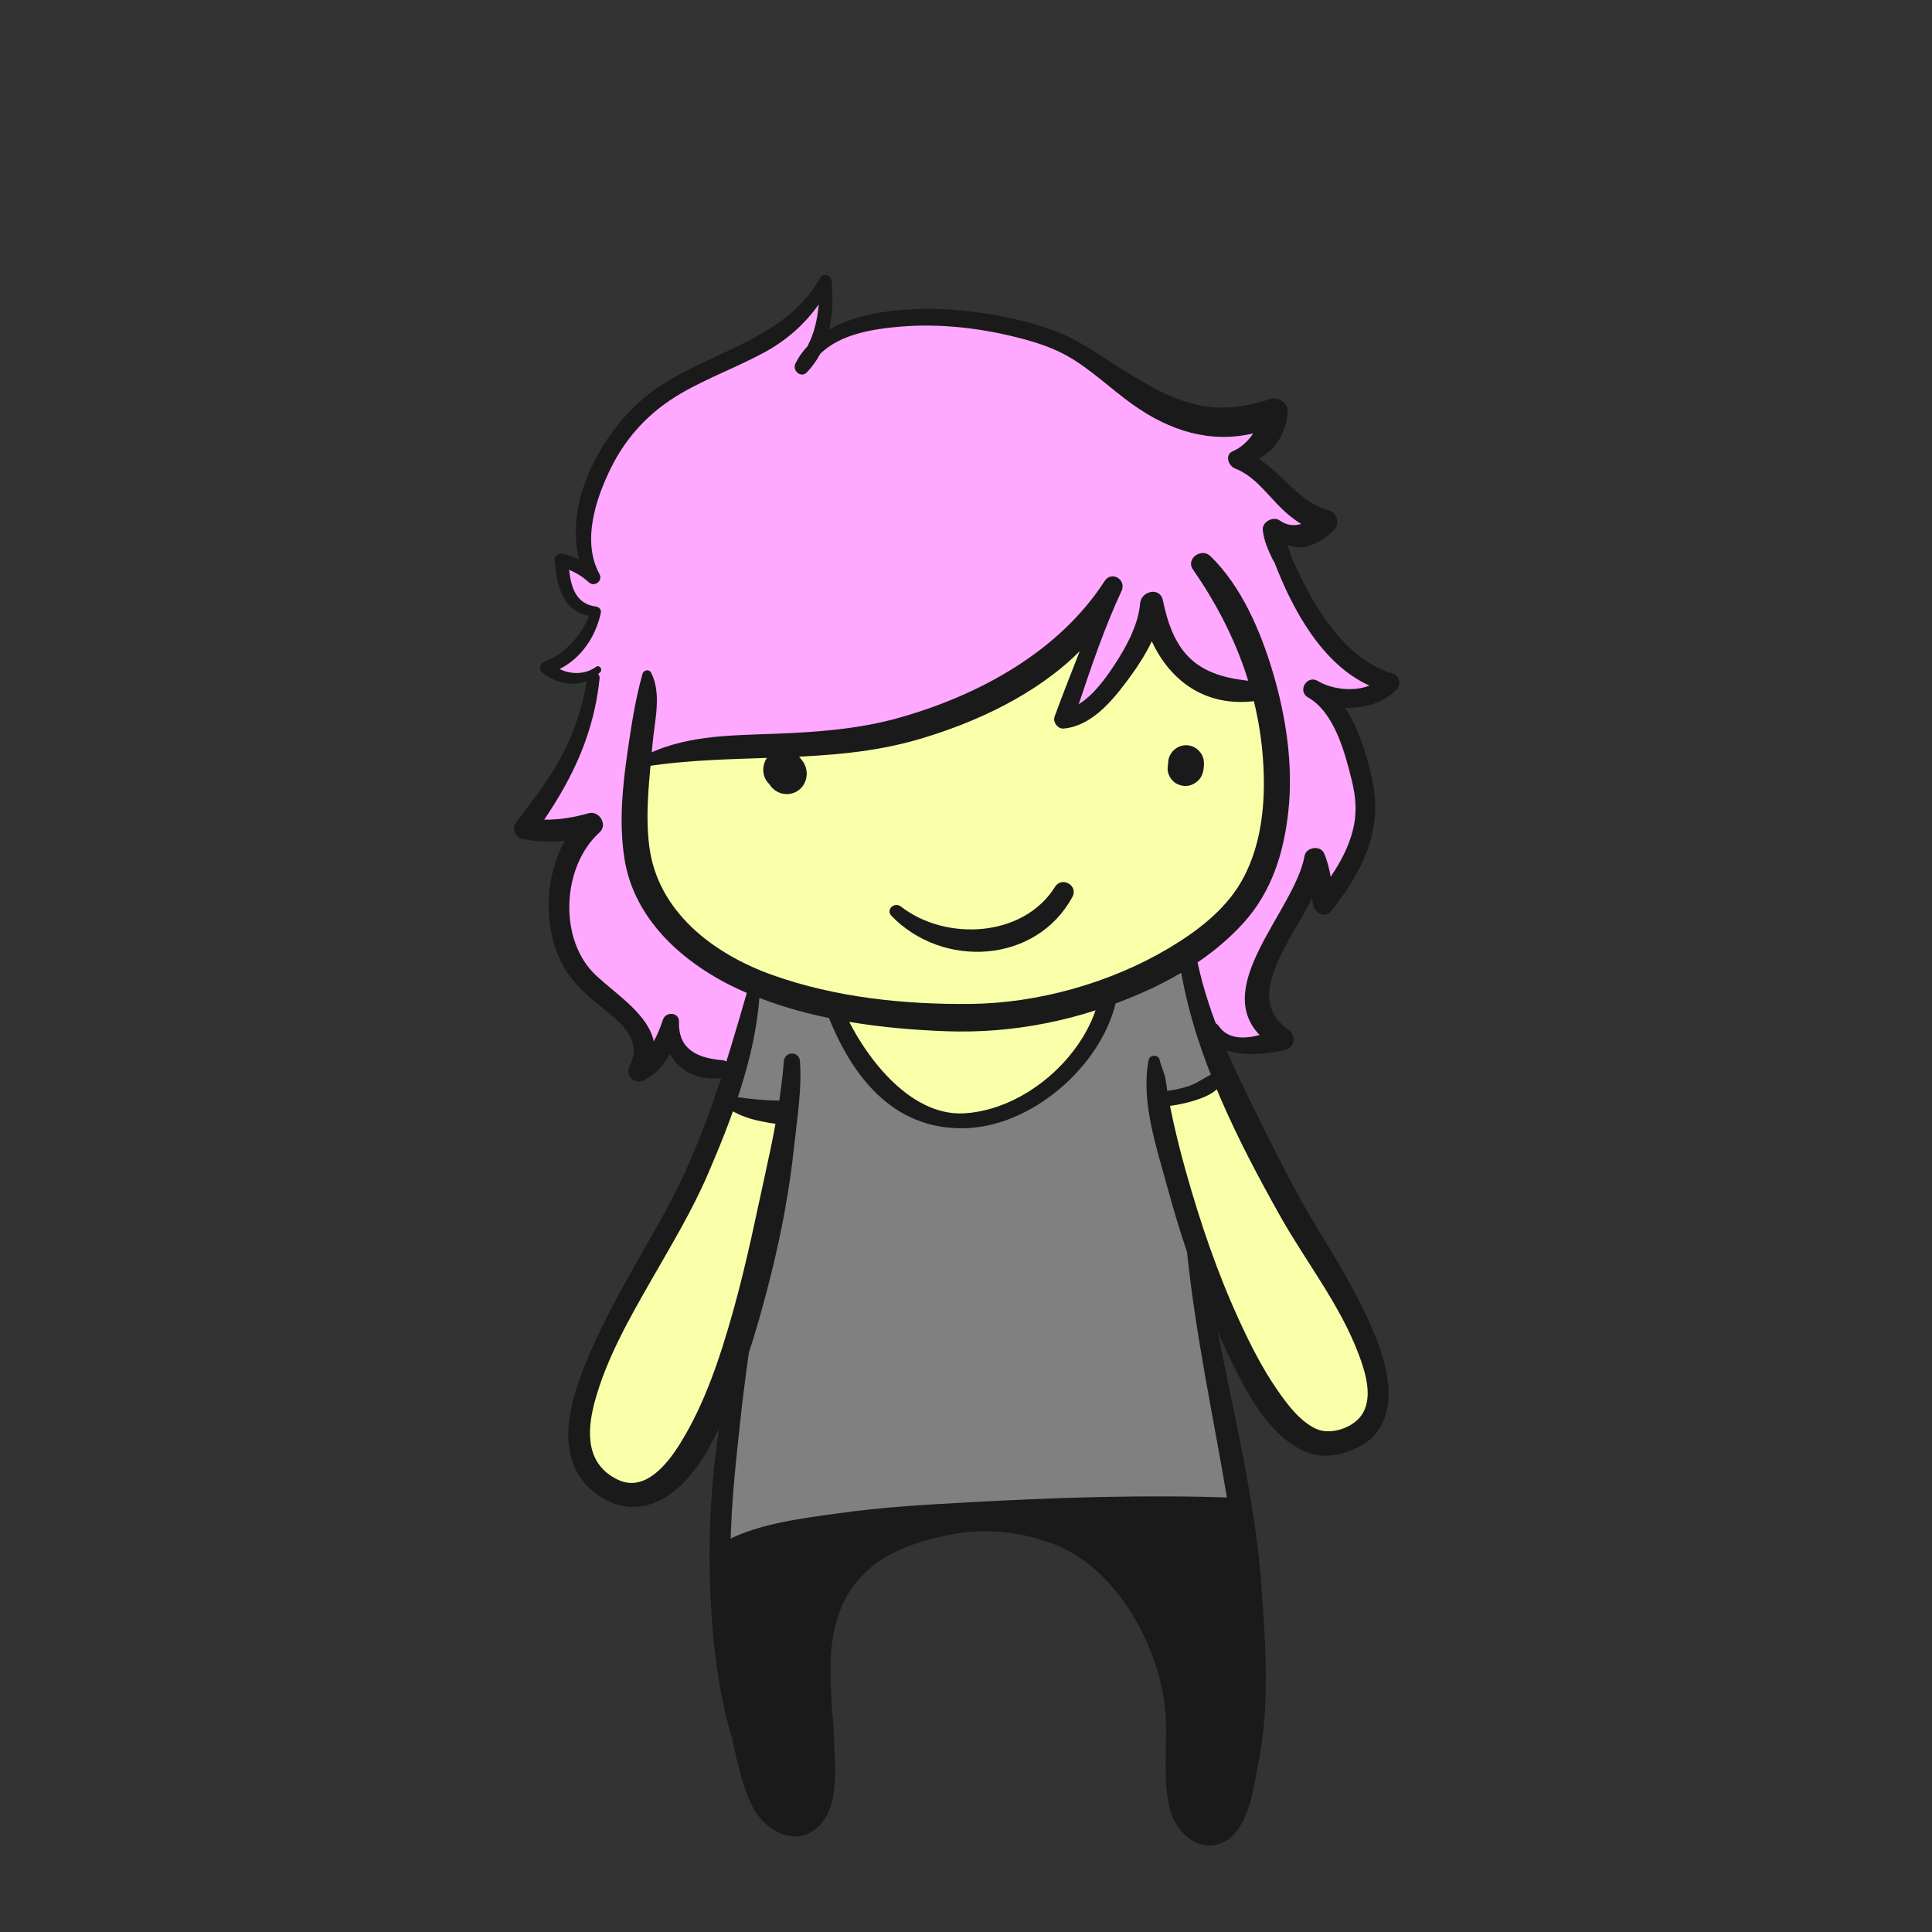 <!DOCTYPE svg PUBLIC "-//W3C//DTD SVG 1.1//EN" "http://www.w3.org/Graphics/SVG/1.1/DTD/svg11.dtd"><svg version="1.1" id="Layer_1" xmlns="http://www.w3.org/2000/svg" xmlns:xlink="http://www.w3.org/1999/xlink" x="0px" y="0px" width="600px" height="600px" viewBox="0 0 600 600" enable-background="new 0 0 600 600" xml:space="preserve">
<rect x="0" y="0" width="600" height="600" fill="#333333" stroke="none"/>
<path fill="#f9ffa8" d="M423.801,420.873c-3.123-7.451-7.406-14.242-11.883-20.92c-0.45-5.402-4.109-10.451-6.722-15.02
	c-3.103-5.428-6.061-10.932-9.16-16.355c-2.008-3.512-4.122-7.002-6.369-10.406c-0.726-1.404-1.466-2.801-2.231-4.188
	c-0.639-1.156-1.3-2.305-1.977-3.447c-1.476-7.727-4.284-15.164-7.242-22.449c-3.982-9.816-7.964-19.648-12.066-29.413
	c-0.281-0.67-0.655-1.23-1.091-1.694c8.987-5.386,17.46-11.864,24.782-19.078c1.072-1.056,2.045-2.162,2.967-3.292
	c0.111-0.267,0.226-0.531,0.325-0.807c1.227-3.325,2.337-6.708,3.101-10.173c1.571-7.154,2.25-14.434,2.172-21.758
	c-0.084-7.896-0.628-15.782-1.226-23.665c-1.823-4.474-4.151-8.715-7.062-12.489c-0.062-0.276-0.123-0.554-0.186-0.827
	c-1.564-7.039-4.754-13.344-9.145-19.003c-0.056-0.071-0.117-0.137-0.172-0.208c-2.382-8.318-10.63-14.582-16.632-20.457
	c-7.003-6.855-13.012-12.084-22.597-14.933c-4.52-1.344-9.216-2.105-13.947-2.625c-6.475-2.355-13.062-4.392-19.86-5.283
	c-6.486-2.721-13.351-4.15-20.609-2.809c-5.467,1.01-9.317,4.636-13.401,7.917c-0.292,0.096-0.584,0.192-0.875,0.289
	c-17.29,3.257-32.859,9.624-46.644,21.301c-6.962,5.897-12.92,13.156-17.393,21.1c-3.657,6.496-5.297,12.704-4.642,19.477
	c-1.574,4.415-2.755,9.008-3.465,13.748c-0.814,5.435-1.266,10.739-0.802,16.22c0.108,1.279,0.242,2.556,0.386,3.832
	c-1.83,1.036-3.233,2.718-3.632,5.045c-0.43,2.508-0.475,5.374,0.213,7.876c0.152,0.553,0.367,1.036,0.607,1.492
	c1.43,9.652,4.692,18.406,11.236,26.507c7.347,9.096,18.076,14.842,28.69,19.21c0.029,0.012,0.059,0.021,0.088,0.034
	c-1.368,0.86-2.382,2.319-2.494,4.378c-1.26,23.15-11.254,45.09-21.069,65.748c-3.721,7.83-7.92,15.43-11.858,23.164
	c-4.726,5.562-9.113,12.045-11.521,18.898c-0.37,1.057-0.744,2.119-1.105,3.189c-1.89,2.854-3.418,5.809-4.408,8.906
	c-4.625,10.516-7.223,23.104,0.622,31.096c5.346,5.445,14.127,4.84,20.079,0.922c6.616-4.354,10.705-11.771,14.03-18.732
	c3.462-7.25,6.529-14.717,9.364-22.326c-0.266,4.227-0.333,8.461-0.304,12.701c-0.825,0.812-1.383,1.956-1.44,3.434
	c-0.021,0.555-0.054,1.106-0.089,1.66c-1.322,1.071-2.226,2.727-2.209,4.34c0.041,3.852,0.214,7.693,1.275,11.414
	c0.036,0.125,0.092,0.229,0.134,0.346c-1.11,8.152-1.98,16.33-2.131,24.566c-0.069,3.785-0.267,10.729,1.221,16.338
	c-0.004,2.68,0.061,5.361,0.214,8.039c-2.464,23.736,0.102,50.547,17.639,66.23c4.001,2.695,11.005,0.191,11.8-4.799
	c1.661-10.43,1.964-20.826,1.845-31.367c-0.104-9.206-0.607-18.639,0.803-27.771c1.703-11.031,9.644-18.137,17.381-25.342
	c4.017-1.4,8.021-2.859,12.045-4.232c8.378-1.752,16.831-2.855,25.435-2.727c8.824,0.133,17.578,1.938,25.438,5.922
	c2.105,3.946,4.421,7.826,7.822,11.338c4.146,4.283,8.866,7.029,12.71,10.969c2.49,6.656,3.105,13.746,3.396,20.898
	c0.011,0.025,0.021,0.051,0.031,0.076c2.307,6.102,2.979,12.654,3.536,19.111c0.618,7.158,0.756,14.504,2.789,21.449
	c0.697,2.391,1.55,4.764,2.753,6.949c4.089,2.664,10.11,0.869,11.726-4.354c5.771-18.686,7.737-37.979,7.438-57.504
	c-0.301-19.527-4.116-38.236-7.354-57.389c-2.857-16.92-4.251-34.367-7.313-51.297c1.521,3.188,3.157,6.314,4.947,9.377
	c2.388,4.08,4.561,9.1,7.975,12.58l0.041,0.062c0.067,0.867,0.29,1.764,0.712,2.676c0.535,1.156,1.127,2.27,1.745,3.361
	c1.65,3.66,4.318,7.914,7.593,11.631c0.331,0.527,0.67,1.156,0.698,1.443c0.433,4.371,4.512,6.305,7.824,5.709
	c4.146,2.297,8.594,3.025,12.854,0.865c1.464-0.549,2.82-1.479,3.841-2.801C428.681,436.451,426.613,427.584,423.801,420.873z
	 M360.48,346.246c-0.004-0.553,0.016-1.105,0.002-1.658c0.062,0.049,0.134,0.082,0.196,0.127c0.034,0.525,0.095,1.059,0.163,1.596
	C360.725,346.285,360.601,346.27,360.48,346.246z M367.413,367.807c-0.74-1.881-1.55-3.738-2.396-5.586
	c0.257,0.266,0.506,0.533,0.747,0.807c0.543,1.488,1.104,2.973,1.688,4.441C367.436,367.582,367.428,367.695,367.413,367.807z"></path>

<path fill="#ffa8ff" d="M426.322,210.317c-1.777-0.546-3.607-0.834-5.462-0.992c-0.25-0.241-0.508-0.471-0.781-0.665
	c-2.279-1.609-3.961-2.79-5.84-4.834c-1.214-1.32-2.529-2.557-3.867-3.775c-0.782-3.301-3.555-5.759-5.347-8.646
	c-2.396-3.861-3.911-8.265-5.411-12.529c-1.605-4.565-3.153-9.151-4.786-13.706c2.501,1.991,5.292,3.241,9.479,2.506
	c4.697-0.824,4.896-7.474,1.262-9.646c-4.624-2.763-7.194-7.548-11.675-10.785c-2.473-1.787-5.19-3.147-7.966-4.413
	c2.343-1.054,4.609-2.481,6.798-4.447c4.783-4.297-1.264-10.561-6.305-8.143c-0.022-0.039-0.046-0.078-0.068-0.117
	c-0.229,0.173-0.47,0.321-0.706,0.476c-4.427-1.457-10.191-0.05-15.01,1.084c-2.782-1.421-6.053-2.113-8.945-3.149
	c-5.099-1.826-9.715-4.566-13.894-7.995c-8.093-6.638-17.043-11.421-26.747-15.239c-10.896-4.287-22.433-6.879-34.156-7.104
	c-12.564-0.241-23.972,4.518-35.632,8.56c-0.056,0.02-0.1,0.048-0.154,0.068c1.518-2.331,2.622-4.906,3.676-7.547
	c0.516-1.073,0.954-2.175,1.304-3.281c0.983-3.113-3.748-4.327-4.829-1.331c-1.238,3.455-3.811,5.706-5.982,8.359
	c-1.19,1.12-2.449,2.151-3.702,3.143c-3.679-0.959-7.47,1.323-10.771,2.795c-4.193,1.869-7.688,4.845-10.83,8.155
	c-7.003,3.43-14.05,6.905-20.058,11.929c-4.752,3.974-10.028,9.062-10.948,15.325c-4.07,5.116-7.295,10.952-8.473,17.428
	c-0.826,4.541-0.494,8.753,0.709,12.741c-2.835-0.959-5.249,0.983-5.778,3.344c-4.235,3.625,2.532,9.212,8.371,12.435
	c-0.171,0.414-0.357,0.827-0.521,1.242c-0.577,1.458-1.009,3.083-1.243,4.758c-0.607,1.095-1.126,2.237-1.598,3.276
	c-0.532,1.173-1.104,2.368-1.288,3.647c-0.061,0.425-1.128,0.171-1.15,0.588c-0.805,0.341-1.002,0.78-2,0.833
	c-3.68,0.196-3.379,6.32,0.344,6.208c3.174-0.096,5.999-1.28,8.331-3.139c0.202,0.26,0.409,0.513,0.624,0.754
	c-2.317,9.693-4.549,19.232-8.942,28.399c-0.833,1.737-0.895,3.383-0.455,4.79c-1.704,2.716-3.519,5.373-5.328,8.032
	c-0.259,0.133-0.519,0.265-0.789,0.385c-4.413,1.959-0.594,8.42,3.785,6.476c0.349-0.155,0.69-0.324,1.028-0.497
	c0.377,0.231,0.817,0.403,1.343,0.476c2.224,0.309,4.309,0.406,6.408,0.351c0.034,0.107,0.069,0.211,0.107,0.317
	c-0.205,1.916-0.562,3.808-1.009,5.684c-0.197,0.584-0.369,1.169-0.52,1.755c-6.291,0.96-9.762,18.267-4.911,22.46
	c0.075,0.064,0.152,0.119,0.229,0.18c0.09,2.285,0.466,4.603,1.26,6.97c2.077,6.194,6.924,10.976,11.799,15.083
	c3.854,3.246,9.327,6.687,11.174,11.603c1.191,3.882,4.838,4.909,7.795,3.94c3.104,4.154,7.318,7.059,14.071,7.342
	c2.037,0.084,4.477-1.217,5.382-3.088c3.365-6.953,5.714-14.01,5.714-21.812c0-3.038-2-5.207-4.72-6.199
	c-17.517-6.395-32.797-19.192-33.104-39.134c-0.019-1.221-0.361-2.309-0.921-3.233c0.724-1.134,1.156-2.485,1.3-3.937
	c0.632-6.368,0.612-12.855,0.992-19.275c0.431,0.088,0.914,0.066,1.45-0.132c1.718-0.633,3.38-1.348,5.013-2.11
	c1.136,0.48,2.482,0.559,3.87-0.03c6.765-2.872,14.681-2.899,21.875-3.452c8.367-0.642,16.796-0.607,25.18-0.906
	c16.884-0.602,33.747-2.583,49.67-8.506c13.999-5.207,24.789-13.804,34.59-24.868c0.792-0.894,1.664-1.892,2.571-2.96
	c-0.886,3.391-1.849,7.919-1,10.847c-2.187,4.104-4.406,8.188-6.765,12.198c-1.931,3.283,2.609,6.845,5.278,4.073
	c6.503-6.756,12.134-14.618,16.589-22.852c0.595-1.099,1.275-2.348,1.974-3.697c1.561,3.155,3.688,5.93,6.361,8.5
	c5.099,4.899,20.382,18.652,27.543,10.744c1.059-1.168,1.664-2.985,1.416-4.615c0.869,0.957,1.767,1.827,2.679,2.576
	c0.216,0.957,0.347,1.928,0.481,2.774c0.707,4.415,1.363,8.879,1.899,13.327c0.854,7.071,0.347,15.545,2.251,22.785
	c-0.345,1.738-0.567,3.494-0.739,5.262c-0.944,0.51-1.701,1.444-2.019,2.908c-1.488,6.902-3.749,13.565-7.598,19.514
	c-3.96,6.121-8.99,11.511-13.158,17.49c-2.225-1.454-5.548-1.012-7.034,1.526c-0.717,1.222-0.842,2.747-0.384,4.079l-0.029-0.072
	c0.348,0.845,0.613,1.724,0.941,2.578c0.299,0.778,0.602,1.565,0.991,2.305c0.361,0.681,0.945,1.38,1.63,1.914
	c0.078,2.373,0.604,4.74,1.614,6.987c2.509,5.572,10.277,11.393,16.213,11.861c3.713,0.293,6.187-4.422,4.264-7.43
	c-0.444-0.695-0.997-1.312-1.604-1.884c0.034-0.104,0.073-0.203,0.103-0.312c1.057-3.951-0.906-7.533-0.688-11.58
	c0.21-3.92,1.276-7.772,1.529-11.706c5.225-6.108,9.306-12.633,11.3-19.882c0.899-0.253,1.753-0.695,2.439-1.309
	c0.037,0.011,0.075,0.028,0.112,0.038c0.339,0.416,0.74,0.78,1.178,1.101c-0.115,0.304-0.229,0.608-0.348,0.912
	c-0.92,2.39,1.403,4.899,3.731,4.899c2.551,0,4.315-2.438,3.74-4.859c1.673-0.663,3.104-2.018,3.805-4.203
	c5.682-17.711,2.751-38.758-8.586-53.571c-0.37-0.897-0.768-1.806-1.217-2.722c1.071,0.263,2.146,0.509,3.22,0.768
	c0.458,0.149,0.927,0.268,1.402,0.363c0.445,0.116,0.892,0.224,1.334,0.352c1.141,0.332,2.121,0.351,3.055,0.252
	c2.201,0.27,4.438,0.463,6.565,0.271C428.357,214.862,429.062,211.159,426.322,210.317z M197.412,229.378
	c0.019-0.298,0.038-0.596,0.056-0.895c0.173,0.168,0.353,0.331,0.56,0.467C197.823,229.093,197.616,229.235,197.412,229.378z
	 M202.153,224.348c-0.676-1.099-2.237-1.73-3.315-0.516c-0.324,0.365-0.773,0.66-1.189,0.976c0.045-1.27,0.063-2.539,0.065-3.808
	c1.582,1.292,3.561,2.227,5.744,2.886C203.025,224.047,202.59,224.2,202.153,224.348z"></path>

<path fill="#1A1A1A" d="M286.286,471.381c-2.606-1.455-5.865,0.146-8.506,0.977c-0.499,0.156-0.994,0.328-1.489,0.502
	c-3.551-0.23-6.896,0.334-9.979,1.514c-0.974-1.105-2.465-1.756-4.051-1.281c-6.581,1.965-13.235,3.758-19.976,5.092
	c-0.628-0.168-1.303-0.182-1.995,0.018c-0.812,0.23-1.663,0.484-2.495,0.795c-2.306,0.381-4.622,0.699-6.949,0.947
	c-0.676-0.305-1.265-0.369-1.92-0.654c-1.743-0.762-4.154-0.293-4.621,1.879c-0.455,2.113-0.728,4.568-0.438,6.791
	c-0.792,1.018-1.237,2.365-1.107,4.045c0.735,9.52,3.006,18.601,5.814,27.693c0.666,2.152,1.279,4.453,1.913,6.797
	c0.109,2.502,0.19,5.004,0.195,7.51c0.005,2.365,0.979,4.058,2.385,5.113c-0.089,0.736-0.034,1.535,0.194,2.381
	c0.017,0.371,0.057,0.75,0.138,1.143c0.301,1.464,0.629,2.918,0.951,4.375c0.296,1.555,0.589,3.105,1.003,4.641
	c0.147,0.547,0.347,1.03,0.58,1.471c-0.066,0.781,0.039,1.633,0.367,2.543c0.338,0.939,0.724,1.818,1.133,2.676
	c0.25,0.846,0.626,1.545,1.096,2.113c0.709,1.258,1.481,2.488,2.323,3.754c2.843,4.275,10.373,4.203,11.61-1.518
	c1.632-7.547,1.183-15.023,0.314-22.514c2.017-0.256,3.875-1.805,3.875-4.178h0.028c0.202-6.381-1.162-12.932-1.254-19.358
	c-0.09-6.173,0.286-12.343,1.927-18.312c2.521-9.17,9.325-14.438,16.683-19.244c1.99-0.814,4.025-1.51,6.088-2.141
	c2.531-0.771,5.149-0.808,6.832-2.998C287.574,473.146,287.096,471.834,286.286,471.381z"></path>
<path fill="#1A1A1A" d="M389.338,523.592c0.132-3.531-0.217-6.961-0.852-10.334c0.312-3.537-0.732-7.725-1.461-10.975
	c3.739-3.197,2.726-10.15,2.252-14.502c-0.644-5.896-2.18-11.795-4.094-17.395c-1.71-5.002-7.568-5.195-10.407-2.407
	c-4.7-1.519-9.983-1.896-14.54-2.06c-6.325-0.229-15.104-0.238-20.549,3.557c-0.396,0.275-0.721,0.582-0.984,0.908
	c-3.03-0.525-6.15-0.877-9.37-1.15c-0.652-0.07-4.485-0.525-5.164-0.568c-2.172-0.142-3.959,2.389-1.833,2.834
	c9.489,1.996,21.907,9.826,28.53,16.681c3.29,3.406,5.976,7.139,8.28,11.27c2.437,4.367,2.297,9.012,4.688,13.385
	c0.229,0.42,0.53,3.334,0.834,3.666c0.106,0.816,0.707,2.521,0.833,3.334c0.326,3.973,0.643,5.376,1.167,9.333
	c-0.447,3.498,0.529,6.36,0.436,9.909c-0.34,1.574-0.727,3.133-0.984,4.762c-0.168,1.051,0.064,2.053,0.535,2.92
	c-0.011,0.082-0.015,0.162-0.022,0.242c-0.206,1.762-0.956,3.093,0.201,3.833c-0.036,0.748,0.652,0.587,0.666,1.333
	c-2.459-0.167-0.335,1.624-0.333,1.667c-0.44,3.144,0.201,5.569-0.218,8.681c-0.526,3.906,2.355,8.32,6.876,6.877
	c9.115-2.911,13.024-11.93,14.746-20.663C390.038,541.281,391.04,531.57,389.338,523.592z"></path>

<path fill="#808080" d="M384.214,461.52c0.03-0.008,0.061-0.018,0.089-0.024c-0.524-1.418-1.158-2.775-1.82-4.107
	c-1.764-4.09-3.185-8.34-4.399-12.67c1.132-4.533,0.657-10.321,0.548-13.375c-0.319-8.928-1.636-17.86-3.119-26.66
	c-1.146-6.805-3.956-13.647-6.504-20.251c0.016-0.541-0.011-1.089-0.092-1.64c-0.554-3.787-2.327-7.194-3.626-10.767
	c-1.526-4.196-2.723-8.561-3.825-12.885c-1.332-5.229-1.89-10.604-2.609-15.938c1.789,0.479,3.771,0.368,5.361-0.425
	c3.812-1.901,7.996-2.887,11.794-4.854c2.777-1.438,4.256-5.959,2.254-8.594c-5.687-7.48-4.557-17.268-7.135-25.926
	c-0.96-3.227-4.147-4.95-7.385-4.193c-6.06,1.417-10.6,4.867-14.187,9.294c-3.128,0.373-4.858,2.974-5.263,5.994
	c-0.03,0.229-0.083,0.44-0.12,0.664c-1.473,0.541-2.762,1.762-3.438,3.792c-0.633,1.895-0.979,3.779-1.072,5.699
	c-3.238,3.927-7.617,7.076-11.569,10.601c-1.014,0.904-1.538,1.995-1.694,3.125c-6.062,0.847-12.225,5.073-17.617,7.308
	c-7.305,3.022-14.816,2.94-22.25,0.442c-11.883-3.993-19.105-14.625-26.003-24.667c0.021-0.716-0.034-1.425-0.233-2.21
	c-0.304-1.2-1.075-2.524-1.149-3.754c-0.082-1.347-1.681-1.722-2.437-0.659c-0.146,0.206-0.269,0.415-0.391,0.624
	c-0.05-0.067-0.099-0.137-0.148-0.204c-0.482-0.656-1.059-1.113-1.676-1.427c-2.231-3.479-8.395-3.206-12.156-3.103
	c-0.584,0.017-1.15,0.131-1.686,0.324c-0.289-0.203-0.575-0.408-0.858-0.613c-4.555-3.285-9.499,2.103-8.603,6.613
	c0.006,0.029,0.01,0.06,0.016,0.088c-1.017,0.789-1.845,1.821-2.286,3.088c-1.375,3.942-2.123,8.088-1.829,12.269
	c0.005,0.076,0.019,0.146,0.026,0.222c-2.887,0.664-4.659,3.627-3.079,6.5c2.066,3.758,6.741,5.062,10.649,5.973
	c2.266,0.527,4.822,0.91,7.228,0.717c-0.001,11.16-1.714,22.5-1.192,33.59c0.051,1.094,0.328,2.07,0.76,2.928
	c-4.13,8.861-6.095,19.146-7.123,28.795c-0.125,0.394-0.238,0.789-0.354,1.185c-0.325,0.406-0.583,0.895-0.748,1.471
	c-3.222,11.312-5.787,23.865-5.097,35.623c-0.448,2.49-1.648,5.842-2,8.334c-0.388,2.082-0.045,3.249-0.333,5.333
	c-0.456,0.494,0.414,0.536,0.496,1.333c-0.032,0.672,0.016,1.34,0.143,2c0.013,0.096,0.039,0.18,0.057,0.271
	c0.057,0.743,0.111,1.485,0.17,2.229c0.008,0.105,0.036,0.189,0.052,0.287c-1.676,1.969-2.402,4.295-1.566,7.084
	c0.607,2.027,3.56,3.34,5.224,1.711c1.597,1.687,4.13,2.438,6.867,0.938c17.557-7.187,38.763-7.993,56.891-9.187
	c7.692-0.508,11.898-2.901,19.589-3.427c1.839,0.358,3.667,0.563,5.301,0.699c6.853,0.565,13.8,0.705,20.627-0.158
	c5.235-0.662,10.4-1.623,15.664-2.06c5.993,2.896,12.329,3.656,19.011,3.101c0.483-0.039,0.936-0.129,1.356-0.254
	C379.636,470.428,385.386,466.555,384.214,461.52z"></path>

<g>
	<path fill="#1A1A1A" d="M423.163,406.209c-4.354-8.998-9.647-17.508-14.821-26.045c-6.675-11.016-12.323-22.676-18.068-34.195
		c-7.579-15.195-14.788-30.41-18.365-47.083c5.307-3.607,10.229-7.754,14.488-12.512c8.616-9.622,12.323-21.681,13.7-34.318
		c1.584-14.538-0.715-29.608-4.881-43.54c-3.786-12.662-9.725-26.516-19.356-35.847c-2.726-2.64-7.691,0.871-5.398,4.166
		c13.619,19.575,21.781,41.418,22.042,65.493c0.116,10.798-1.616,22.225-7.124,31.662c-5.175,8.865-13.824,15.376-22.499,20.53
		c-18.053,10.727-40.441,17.032-61.447,17.256c-20.624,0.221-41.908-2.006-61.425-8.931c-18.381-6.521-35.912-19.696-38.407-40.287
		c-1.278-10.546,0.13-21.12,1.06-31.621c0.625-7.068,2.922-15.557-0.481-22.065c-0.591-1.13-2.3-0.809-2.627,0.343
		c-2.232,7.844-3.524,16.325-4.705,24.51c-1.56,10.814-2.579,21.583-0.999,32.452c2.96,20.365,20.157,34.565,38.075,42.176
		c-6.567,22.816-13.621,46.576-25.089,67.484c-8.674,15.812-18.322,31.035-25.067,47.836c-5.168,12.873-9.756,29.578,2.661,39.662
		c8.357,6.789,17.976,5.875,25.903-1.01c5.7-4.947,9.731-11.91,13.024-18.959c-2.392,15.482-3.315,31.02-2.899,46.678
		c0.427,16.064,1.99,32.576,6.394,48.08c0.088,0.309,0.186,0.621,0.278,0.934c1.946-0.383,3.894-0.744,5.847-1.092
		c-0.515-2.232-0.962-4.475-1.241-6.73c-0.137-0.668-0.257-1.355-0.367-2.047c-0.128-0.67-0.249-1.346-0.354-2.025
		c-3.084-13.184-3.937-26.875-4.151-40.367c-0.245-15.398,1.384-30.393,3.051-45.684c0.769-7.051,1.672-14.066,2.654-21.068
		c2.686-8.141,4.942-16.432,7.002-24.729c3.243-13.061,5.641-26.098,7.072-39.477c0.92-8.596,2.421-17.584,1.795-26.248
		c-0.233-3.229-4.739-3.211-5,0c-0.851,10.479-2.698,20.814-4.953,31.072c-3.44,15.654-6.532,31.389-10.891,46.826
		c-3.961,14.027-8.635,28.33-16.361,40.789c-4.136,6.672-11.081,15.242-19.383,11.244c-9.81-4.725-9.703-14.648-7.208-23.992
		c3.624-13.572,10.888-26.197,17.817-38.305c6.196-10.826,12.52-21.279,17.458-32.762c7.374-17.148,14.464-35.773,15.913-54.537
		c18.371,7.039,38.378,9.604,57.929,10.332c20.947,0.779,41.149-3.383,60.372-11.703c4.333-1.875,8.605-4.021,12.712-6.454
		c4.708,26.616,17.62,52.239,30.732,75.567c8.06,14.34,18.437,27.264,24.331,42.795c2.127,5.604,4.82,14.037,0.649,19.414
		c-2.971,3.828-9.704,5.881-13.994,3.797c-4.979-2.42-8.774-7.521-11.845-11.947c-4.644-6.691-8.348-14.037-11.753-21.416
		c-6.929-15.02-12.276-30.824-16.742-46.734c-1.86-6.627-3.509-13.32-4.851-20.072c-0.531-2.67-0.986-5.354-1.355-8.051
		c-0.29-2.113-1.438-4.203-1.895-6.328c-0.356-1.662-3.039-1.691-3.375,0c-2.537,12.783,2.379,26.979,5.718,39.299
		c1.858,6.855,3.914,13.68,6.184,20.432c2.729,26.465,8.467,52.533,12.82,78.762c4.628,27.883,9.206,56.408,2.769,84.443
		c-1.034,4.504-5.738,21.914-12.935,12.596c-2.579-3.34-2.64-8.588-2.798-12.59c-0.199-5.041,0.126-10.102,0.363-15.133
		c0.976-20.656-8.709-43.875-24.867-56.836c-20.366-16.336-51.502-15.779-72.273-0.607c-11.505,8.402-17.736,19.145-19.38,33.361
		c-0.845,7.305-0.447,14.984-0.459,22.598c2.242-0.23,4.486-0.436,6.729-0.592c-0.076-2.055-0.188-4.109-0.323-6.158
		c-0.882-13.418-0.973-27.004,8.108-37.893c7.24-8.68,18.27-12.104,28.976-14.236c10.63-2.117,21.176-0.918,31.281,2.738
		c20.622,7.461,34.548,33.715,35.415,54.77c0.384,9.297-1.01,18.672,1.259,27.828c1.666,6.721,8.573,13.586,15.977,10.496
		c8.469-3.535,9.771-16.455,11.369-24.191c3.69-17.863,2.419-36.975,1.12-55.023c-1.938-26.941-8.469-53.164-13.624-79.623
		c0.935,2.117,1.896,4.223,2.887,6.312c5.307,11.189,12.634,26.344,24.966,31.203c5.557,2.189,11.771,0.566,16.828-2.223
		c5.909-3.26,8.457-9.617,8.388-16.096C431.141,423.492,427.124,414.395,423.163,406.209z"></path>
	<path fill="#1A1A1A" d="M259.09,542.25c-0.115-2.881-0.161-5.869-0.5-8.75c-1.932,0.396-4.771,1.654-6.706,1.951
		c0.531,4.338,0.581,8.049,0.831,11.924c0.034,0.531,0.054,1.225,0.056,2.006c0.435,2.518,0.191,5.445,0.009,7.703
		c-0.161,1.986-0.639,4.543-2.324,5.883c-0.469,0.479-1.115,0.82-1.802,0.982c-2.66,1.51-6.459-1.125-8.111-2.979
		c-3.825-4.291-4.924-11.176-6.068-16.531c-0.54-2.527-1.193-5.057-1.756-7.598c-1.612-0.342-4.28,0.416-5.899,0.92
		c1.993,8.107,3.265,16.42,7.205,23.895c3.387,6.426,12.128,11.682,18.86,6.672C260.585,562.598,259.422,550.533,259.09,542.25z"></path>
</g>

<path fill="#1A1A1A" d="M368.34,231.438c-3.034,0-5.561,2.53-5.562,5.562c0,0.102-0.003,0.203-0.004,0.305
	c-0.068,0.314-0.129,0.639-0.158,1.169c-0.08,1.42,0.576,3.067,1.641,4.021c-0.006-0.008-0.013-0.016-0.019-0.024
	c0.288,0.369,0.693,0.664,1.108,0.864c0.861,0.5,1.791,0.751,2.788,0.754c1.519,0,2.801-0.616,3.905-1.618
	c1.539-1.395,1.862-3.516,1.863-5.472C373.904,233.968,371.37,231.438,368.34,231.438z"></path>
<path fill="#1A1A1A" d="M250.533,240.125c-0.079-1.503-0.512-2.865-1.472-4.001c-0.371-0.564-0.827-1.081-1.258-1.586
	c-1.038-1.222-2.91-1.849-4.463-1.849c-1.667,0-3.285,0.67-4.463,1.849c-2.366,2.365-2.521,6.584,0,8.927
	c0.012,0.011,0.021,0.024,0.032,0.035c1.14,1.926,3.167,3.081,5.411,3.125c1.121-0.003,2.166-0.286,3.135-0.848
	c0.933-0.552,1.676-1.295,2.228-2.229c0.739-1.722,0.669-1.26,0.855-3.151C250.546,240.306,250.538,240.215,250.533,240.125z"></path>

<path fill="#1A1A1A" d="M432.457,209.157c-13.58-3.988-23.055-18.249-29.222-31.484c-0.124-0.199-0.246-0.399-0.369-0.598
	c-0.439-1.024-0.925-2.065-1.436-3.102c-0.562-1.523-1.079-3.062-1.533-4.619c0.112-0.036,0.233-0.048,0.37,0.003
	c1.572,0.591,3.306,0.722,5.05,0.536c3.341-0.824,6.509-2.728,8.955-5.292c1.883-1.974,1.106-5.421-1.622-6.146
	c-9.088-2.412-14.083-11.054-21.726-15.95c1.751-1.024,3.373-2.216,4.911-4.039c2.567-3.042,3.687-6.575,4.098-10.466
	c0.284-2.695-2.945-4.932-5.394-4.108c-8.27,2.781-16.563,3.736-25.012,1.262c-8.266-2.421-15.556-6.977-22.784-11.539
	c-5.746-3.627-11.384-7.688-17.704-10.265c-5.435-2.216-11.105-3.721-16.851-4.887c-12.572-2.552-25.852-3.433-38.561-1.438
	c-5.417,0.85-11.161,2.488-16.104,5.286c1.091-4.806,1.182-9.915,0.764-14.977c-0.151-1.831-2.62-2.786-3.63-0.983
	c-11.395,20.325-36.788,22.947-53.8,36.546c-13.684,10.938-25.803,32.792-20.979,50.886c-1.57-0.765-3.225-1.372-4.983-1.796
	c-1.217-0.293-2.774,0.61-2.643,2.013c0.771,8.212,2.367,15.436,10.633,17.283c-2.208,6.025-7.871,12.137-13.733,14.157
	c-1.281,0.441-2.072,2.259-0.866,3.281c3.977,3.371,9.393,4.589,13.999,2.772c-1.489,8.09-3.867,15.809-7.746,23.112
	c-3.978,7.489-9.322,14.295-14.416,21.042c-1.248,1.652,0.021,4.54,1.996,4.906c4.44,0.822,8.859,0.988,13.25,0.581
	c-5.954,10.757-6.562,25.028-1.86,35.991c3.016,7.034,7.995,11.427,13.842,16.079c5.71,4.543,12.29,10,8.184,17.822
	c-1.546,2.945,1.524,5.939,4.446,4.446c3.778-1.93,6.336-4.78,8.057-8.165c3.107,5.564,9.223,8.611,17.034,7.344
	c3.255-0.528,2.154-5.168-0.731-5.402c-7.516-0.608-13.775-3.229-13.458-11.916c0.109-2.984-4.112-3.305-4.994-0.676
	c-0.764,2.277-1.658,4.611-2.853,6.73c-1.794-8.264-11.036-14.139-17.776-20.306c-11.984-10.966-10.84-33.947,0.926-44.571
	c2.688-2.427-0.128-6.875-3.456-5.937c-4.539,1.279-9.096,2.059-13.726,1.981c9.139-13.493,15.478-27.111,17.211-43.889
	c0.057-0.547-0.146-0.981-0.478-1.291c0.232-0.202,0.465-0.4,0.688-0.625c0.827-0.833-0.29-2.397-1.288-1.669
	c-3.322,2.423-7.766,2.469-11.361,0.699c6.723-3.391,11.123-9.9,12.806-17.347c0.257-1.138-0.504-1.925-1.576-2.069
	c-6.228-0.835-7.661-6.135-8.283-11.402c2.242,0.9,4.27,2.164,6.122,3.864c1.771,1.625,4.485-0.422,3.319-2.561
	c-5.547-10.166-1.136-23.489,3.655-33.103c4.931-9.895,12.164-17.441,21.68-22.991c8.412-4.906,17.647-8.219,26.181-12.901
	c6.684-3.667,12.268-8.634,16.571-14.714c-0.373,4.528-1.377,8.995-3.463,12.958c-1.472,1.572-2.75,3.336-3.745,5.336
	c-1.111,2.233,1.714,4.714,3.572,2.756c1.684-1.776,3.031-3.699,4.117-5.725c6.281-6.164,16.519-7.759,25.023-8.453
	c12.753-1.04,25.859,0.575,38.182,3.893c4.759,1.281,9.484,2.913,13.774,5.364c7.111,4.064,13.263,10.067,19.923,14.834
	c11.824,8.464,24.324,12.167,37.568,9.087c-1.595,2.43-3.889,4.472-6.345,5.522c-2.609,1.117-1.349,4.582,0.701,5.368
	c5.428,2.082,9.097,6.867,12.991,10.957c2.303,2.417,4.783,4.576,7.553,6.26c-2.15,0.682-4.454,0.492-6.663-1.072
	c-2.04-1.444-5.569,0.456-5.268,3.023c0.396,3.361,1.63,6.102,3.092,9.131c0.143,0.295,0.312,0.539,0.496,0.757
	c5.623,14.725,14.858,31.763,29.543,38.363c-5.066,2.023-11.883,1.105-16.13-1.483c-3.36-1.847-6.291,3.164-3,5.132
	c8.223,4.611,11.505,17.179,13.598,25.635c1.342,5.418,1.738,10.189,0.355,15.683c-1.289,5.12-3.847,9.971-6.883,14.417
	c-0.415-2.475-1.009-4.912-2.043-7.305c-1.118-2.588-5.574-1.903-6.055,0.792c-2.994,16.813-28.873,40.126-13.956,55.652
	c-4.704,1.211-9.813,1.396-12.637-2.732c-1.861-2.722-6.338-0.098-4.426,2.587c5.341,7.495,17.136,6.681,25.13,4.702
	c3.084-0.764,3.17-4.705,0.825-6.309c-9.688-6.624-5.599-16.757-1.129-25.403c2.622-5.072,5.932-10.107,8.561-15.376
	c0.062,0.59,0.128,1.177,0.205,1.759c0.322,2.446,3.562,4.86,5.613,2.325c9.438-11.668,16.131-24.938,12.969-40.133
	c-1.475-7.083-4.038-16.127-8.593-23.062c6.015,0.243,12.154-1.503,16.05-5.713C435.268,212.454,434.639,209.798,432.457,209.157z"></path>
<path fill="#1A1A1A" d="M389.673,211.605c-7.037-0.591-14.395-1.963-19.769-6.849c-5.163-4.694-7.39-11.759-8.772-18.376
	c-0.88-4.208-6.723-2.845-7.046,0.954c-0.575,6.755-4.343,13.628-7.991,19.17c-2.535,3.851-6.456,9.397-11.103,12.198
	c3.997-11.863,8.037-23.861,13.309-35.166c0.033-0.071,0.048-0.139,0.075-0.209c0.075-0.174,0.158-0.343,0.231-0.518
	c-0.019-0.005-0.038-0.01-0.057-0.016c0.721-3.161-3.502-5.429-5.506-2.33c-14.227,22-39.116,35.482-63.76,42.429
	c-12.603,3.553-25.554,4.482-38.582,4.985c-14.284,0.551-28.954,0.402-41.788,7.494c-1.593,0.881-0.427,2.995,1.156,2.742
	c28.383-4.529,57.334-0.359,85.252-8.52c17.458-5.103,36.581-13.875,50.002-27.371c-2.624,6.778-5.34,13.525-7.811,20.332
	c-0.614,1.693,1.006,3.88,2.824,3.708c8.512-0.806,14.752-8.236,19.553-14.621c2.828-3.761,5.668-7.983,7.819-12.464
	c5.715,12.298,16.655,20.444,31.961,18.552C393.549,217.251,393.676,211.941,389.673,211.605z"></path>

<path fill="#1A1A1A" d="M327.642,275.423c-9.846,15.755-33.91,16.953-47.843,6.119c-2.041-1.587-4.82,0.949-2.917,2.917
	c15.838,16.375,44.78,14.921,56.156-5.881C334.977,275.033,329.775,272.008,327.642,275.423z"></path>

<path fill="#1A1A1A" d="M383.34,465.125c-27.6-0.998-55.169-0.076-82.732,1.443c-13.216,0.729-26.644,1.488-39.752,3.338
	c-12.703,1.793-27.857,3.424-38.799,10.609c-0.472,0.309-0.285,1.021,0.284,1.047c12.646,0.574,25.742-3.863,38.178-5.848
	c14.006-2.236,27.766-4.193,41.947-4.93c26.947-1.398,53.944,1.117,80.875,2.09C388.34,473.057,388.322,465.305,383.34,465.125z"></path>
<path fill="#1A1A1A" d="M247.391,344.303c-2.02-2.976-5.388-2.43-8.662-2.596c-4.071-0.207-8.396-0.74-12.423-1.395
	c-1.942-0.314-3.057,2.046-1.349,3.199c3.709,2.504,7.154,3.896,11.541,4.736c3.713,0.711,8.4,1.947,10.894-1.549
	C247.848,346.059,247.827,344.945,247.391,344.303z"></path>
<path fill="#1A1A1A" d="M376.775,333.451c-2.569,1.012-4.633,2.807-7.314,3.742c-3.085,1.076-6.382,1.604-9.621,1.932
	c-3.012,0.307-3.057,5.039,0,4.75c3.698-0.35,7.346-0.941,10.903-2.031c2.892-0.887,7.03-2.391,8.432-5.271
	C379.897,335.088,378.681,332.701,376.775,333.451z"></path>
<path fill="#1A1A1A" d="M341.249,310.286c-4.305,18.076-23.061,34.3-41.669,35.462c-17.568,1.096-32.018-18.902-38.027-33.041
	c-1.132-2.662-5.722-0.729-4.684,1.975c7.395,19.254,20.283,36.225,42.711,35.701c20.677-0.482,41.954-18.881,46.852-38.668
	C347.265,308.348,342.051,306.918,341.249,310.286z"></path>
</svg>